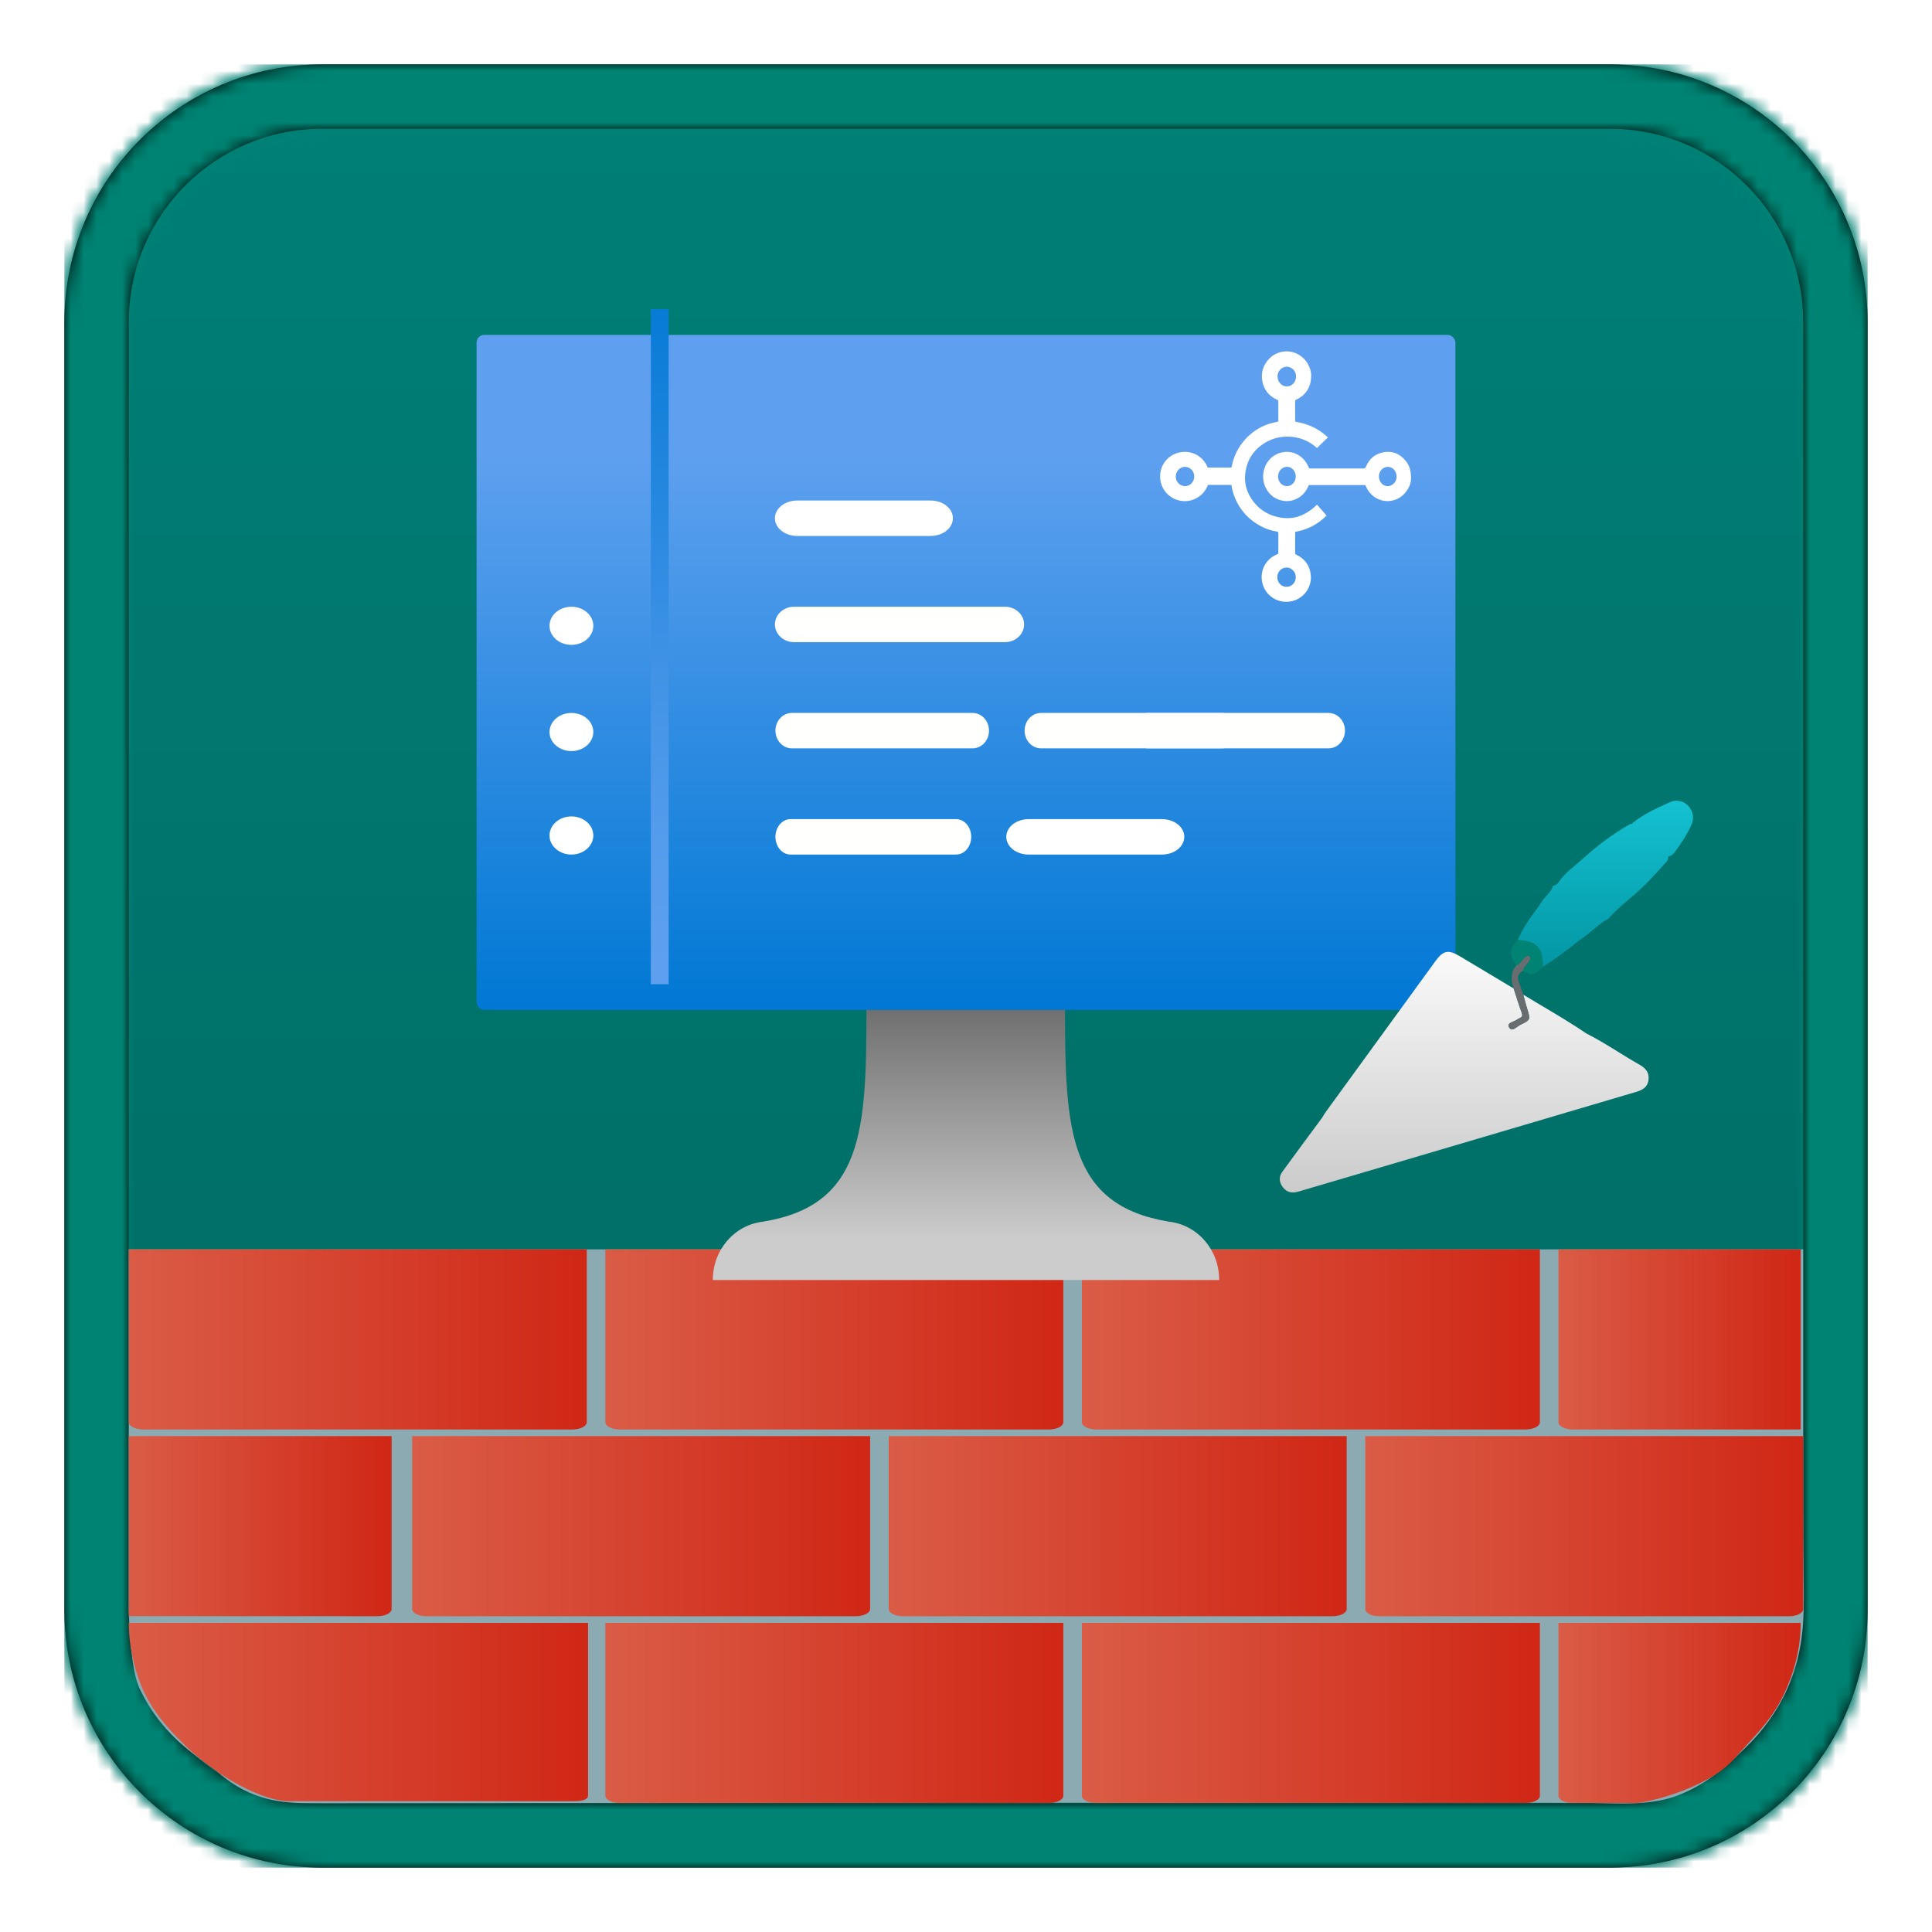 <?xml version="1.0" encoding="UTF-8"?>
<svg width="150px" height="150px" viewBox="0 0 150 150" version="1.1" xmlns="http://www.w3.org/2000/svg" xmlns:xlink="http://www.w3.org/1999/xlink">
    <!-- Generator: Sketch 64 (93537) - https://sketch.com -->
    <title>Learn the application foundation with the AL programming language for Microsoft Dynamics 365 Business Central/Learn-the-application-foundation-with-the-AL-programming-language-for-Microsoft-Dynamics-365-Business-Central</title>
    <desc>Created with Sketch.</desc>
    <defs>
        <path d="M20,0 L120,0 C131.046,-2.02906125e-15 140,8.954 140,20 L140,120 C140,131.046 131.046,140 120,140 L20,140 C8.954,140 1.3527075e-15,131.046 0,120 L0,20 C-1.3527075e-15,8.954 8.954,2.02906125e-15 20,0 Z" id="path-1"></path>
        <linearGradient x1="50%" y1="0.179%" x2="50%" y2="100%" id="linearGradient-3">
            <stop stop-color="#008078" offset="0%"></stop>
            <stop stop-color="#00675F" offset="100%"></stop>
        </linearGradient>
        <path d="M120,0 C131.046,0 140,8.954 140,20 L140,120 C140,131.046 131.046,140 120,140 L20,140 C8.954,140 0,131.046 0,120 L0,20 C0,8.954 8.954,0 20,0 L120,0 Z M120,5 L20,5 C11.821,5 5.17,11.547 5.003,19.686 L5,20 L5,120 C5,128.179 11.547,134.83 19.686,134.997 L20,135 L120,135 C128.179,135 134.83,128.453 134.997,120.314 L135,120 L135,20 C135,11.821 128.453,5.17 120.314,5.003 L120,5 Z" id="path-4"></path>
        <linearGradient x1="100%" y1="50%" x2="0%" y2="50%" id="linearGradient-6">
            <stop stop-color="#D02716" offset="0%"></stop>
            <stop stop-color="#DA5C46" offset="100%"></stop>
        </linearGradient>
        <linearGradient x1="100%" y1="50%" x2="0%" y2="50%" id="linearGradient-7">
            <stop stop-color="#D02716" offset="0%"></stop>
            <stop stop-color="#DA5C46" offset="100%"></stop>
        </linearGradient>
        <linearGradient x1="100%" y1="50%" x2="0%" y2="50%" id="linearGradient-8">
            <stop stop-color="#D02716" offset="0%"></stop>
            <stop stop-color="#DA5C46" offset="100%"></stop>
        </linearGradient>
        <linearGradient x1="100%" y1="50%" x2="0%" y2="50%" id="linearGradient-9">
            <stop stop-color="#D02716" offset="0%"></stop>
            <stop stop-color="#DA5C46" offset="100%"></stop>
        </linearGradient>
        <linearGradient x1="100%" y1="50%" x2="0%" y2="50%" id="linearGradient-10">
            <stop stop-color="#D02716" offset="0%"></stop>
            <stop stop-color="#DA5C46" offset="100%"></stop>
        </linearGradient>
        <linearGradient x1="100%" y1="50%" x2="0%" y2="50%" id="linearGradient-11">
            <stop stop-color="#D02716" offset="0%"></stop>
            <stop stop-color="#DA5C46" offset="100%"></stop>
        </linearGradient>
        <filter x="-15.8%" y="-16.4%" width="131.6%" height="133.6%" filterUnits="objectBoundingBox" id="filter-12">
            <feOffset dx="0" dy="2" in="SourceAlpha" result="shadowOffsetOuter1"></feOffset>
            <feGaussianBlur stdDeviation="2" in="shadowOffsetOuter1" result="shadowBlurOuter1"></feGaussianBlur>
            <feColorMatrix values="0 0 0 0 0   0 0 0 0 0   0 0 0 0 0  0 0 0 0.1 0" type="matrix" in="shadowBlurOuter1" result="shadowMatrixOuter1"></feColorMatrix>
            <feMerge>
                <feMergeNode in="shadowMatrixOuter1"></feMergeNode>
                <feMergeNode in="SourceGraphic"></feMergeNode>
            </feMerge>
        </filter>
        <linearGradient x1="50%" y1="100%" x2="50%" y2="0%" id="linearGradient-13">
            <stop stop-color="#0078D4" offset="0%"></stop>
            <stop stop-color="#5EA0EF" offset="82%"></stop>
        </linearGradient>
        <linearGradient x1="50%" y1="100%" x2="50%" y2="0%" id="linearGradient-14">
            <stop stop-color="#CCCCCC" offset="15%"></stop>
            <stop stop-color="#707070" offset="100%"></stop>
        </linearGradient>
        <linearGradient x1="50%" y1="97.569%" x2="50%" y2="-5.31%" id="linearGradient-15">
            <stop stop-color="#5EA0EF" offset="0%"></stop>
            <stop stop-color="#559CEC" offset="18%"></stop>
            <stop stop-color="#3C91E5" offset="47%"></stop>
            <stop stop-color="#1380DA" offset="84%"></stop>
            <stop stop-color="#0078D4" offset="100%"></stop>
        </linearGradient>
        <linearGradient x1="50%" y1="-9.939%" x2="50%" y2="100%" id="linearGradient-16">
            <stop stop-color="#FFFFFF" offset="0%"></stop>
            <stop stop-color="#CBCBCB" offset="100%"></stop>
        </linearGradient>
        <linearGradient x1="50%" y1="0%" x2="50%" y2="99.557%" id="linearGradient-17">
            <stop stop-color="#14C2D2" offset="0%"></stop>
            <stop stop-color="#0396A4" offset="100%"></stop>
        </linearGradient>
    </defs>
    <g id="Badges" stroke="none" stroke-width="1" fill="none" fill-rule="evenodd">
        <g id="Learn-the-application-foundation-with-the-AL-programming-language-for-Microsoft-Dynamics-365-Business-Central" transform="translate(-135, -55)">
            <g id="Learn-the-application-foundation-with-the-AL-programming-language-for-Microsoft-Dynamics-365-Business-Central/Learn-the-application-foundation-with-the-AL-programming-language-for-Microsoft-Dynamics-365-Business-Central" transform="translate(145, 79)">
                <g id="Trophy-Plates/Square" transform="translate(15, 1)">
                    <g id="BG" transform="translate(-20, -20)">
                        <mask id="mask-2" fill="white">
                            <use xlink:href="#path-1"></use>
                        </mask>
                        <path stroke="#FFFFFF" stroke-width="5" d="M120,-2.5 L20,-2.5 C13.787,-2.5 8.162,0.018 4.09,4.09 C0.018,8.162 -2.5,13.787 -2.5,20 L-2.5,120 C-2.5,126.213 0.018,131.838 4.09,135.91 C8.162,139.982 13.787,142.5 20,142.5 L120,142.5 C126.213,142.5 131.838,139.982 135.91,135.91 C139.982,131.838 142.5,126.213 142.5,120 L142.5,20 C142.5,13.787 139.982,8.162 135.91,4.09 C131.838,0.018 126.213,-2.5 120,-2.5 Z"></path>
                        <g id="Colors/Dynamics-365/BG-Gradient-3" mask="url(#mask-2)" fill="url(#linearGradient-3)">
                            <rect id="Rectangle" x="0" y="0" width="140" height="140"></rect>
                        </g>
                    </g>
                    <g id="Border" transform="translate(-20, -20)">
                        <mask id="mask-5" fill="white">
                            <use xlink:href="#path-4"></use>
                        </mask>
                        <use fill="#000000" fill-rule="nonzero" xlink:href="#path-4"></use>
                        <g id="Colors/Dynamics-365/Border" mask="url(#mask-5)" fill="#008372">
                            <rect id="Rectangle" x="0" y="0" width="140" height="140"></rect>
                        </g>
                    </g>
                </g>
                <path d="M-8.70390645e-05,73 L130,73 C130,82.679 130,89.514 130,93.504 C130,99.489 130.185,101.37 129.806,103.647 C128.939,108.859 125.663,111.505 124.983,112.209 C124.112,113.111 122.183,114.75 119.999,115.493 C117.975,116.183 115.737,116.013 113.766,115.983 C109.667,115.92 15.466,116 14.106,116 C12.01,116 9.496,115.851 6.964,113.631 C5.723,112.542 2.767,111.148 0.839,107.104 C0.377,106.135 0.098,104.101 -8.70390645e-05,101 L-8.70390645e-05,73 Z" id="Rectangle" fill="#8BAAB1"></path>
                <g id="Group-2" transform="translate(0, 73)" fill-rule="nonzero">
                    <path d="M72.555,13.424 C72.555,13.731 72.056,13.983 71.445,13.983 L38.111,13.983 C37.499,13.983 37,13.732 37,13.424 L37,0 L72.556,0 L72.556,13.424" id="Fill-681" fill="url(#linearGradient-6)"></path>
                    <path d="M109.555,13.424 C109.555,13.731 109.056,13.983 108.445,13.983 L75.111,13.983 C74.499,13.983 74,13.732 74,13.424 L74,0 L109.556,0 L109.556,13.424" id="Fill-681" fill="url(#linearGradient-6)"></path>
                    <path d="M129.806,13.983 L112.111,13.983 C111.499,13.983 111,13.732 111,13.424 L111,0 L129.806,0 L129.806,10.657 C129.806,10.862 129.806,11.97 129.806,13.983 Z" id="Fill-681" fill="url(#linearGradient-7)"></path>
                    <path d="M35.555,13.424 C35.555,13.731 35.056,13.983 34.445,13.983 L1.111,13.983 C0.499,13.983 0,13.732 0,13.424 L0,0 L35.556,0 L35.556,13.424" id="Fill-681" fill="url(#linearGradient-6)"></path>
                    <path d="M94.555,27.924 C94.555,28.231 94.056,28.483 93.445,28.483 L60.111,28.483 C59.499,28.483 59,28.232 59,27.924 L59,14.5 L94.556,14.5 L94.556,27.924" id="Fill-681" fill="url(#linearGradient-6)"></path>
                    <path d="M129.999,27.924 C129.999,28.231 129.521,28.483 128.937,28.483 L97.063,28.483 C96.478,28.483 96,28.232 96,27.924 L96,14.5 L130,14.5 L130,27.924" id="Fill-681" fill="url(#linearGradient-8)"></path>
                    <path d="M57.555,27.924 C57.555,28.231 57.056,28.483 56.445,28.483 L23.111,28.483 C22.499,28.483 22,28.232 22,27.924 L22,14.5 L57.556,14.5 L57.556,27.924" id="Fill-681" fill="url(#linearGradient-6)"></path>
                    <path d="M20.405,27.924 C20.405,28.231 19.906,28.483 19.295,28.483 L-2.48689958e-14,28.475 C-2.48689958e-14,28.031 -2.48689958e-14,27.706 -2.48689958e-14,27.5 L-2.48689958e-14,14.5 L20.406,14.5 L20.406,27.924" id="Fill-681" fill="url(#linearGradient-9)"></path>
                    <path d="M72.555,42.424 C72.555,42.731 72.056,42.983 71.445,42.983 L38.111,42.983 C37.499,42.983 37,42.732 37,42.424 L37,29 L72.556,29 L72.556,42.424" id="Fill-681" fill="url(#linearGradient-6)"></path>
                    <path d="M109.555,42.424 C109.555,42.731 109.056,42.983 108.445,42.983 L75.111,42.983 C74.499,42.983 74,42.732 74,42.424 L74,29 L109.556,29 L109.556,42.424" id="Fill-681" fill="url(#linearGradient-6)"></path>
                    <path d="M124.572,39.622 C122.502,41.918 117.701,42.983 117.09,42.983 L112.111,42.983 C111.499,42.983 111,42.732 111,42.424 L111,29 L129.806,29 C129.806,30.628 129.47,32.252 128.799,33.871 C127.792,36.3 126.643,37.327 124.572,39.622 Z" id="Fill-681" fill="url(#linearGradient-10)"></path>
                    <path d="M34.545,42.845 L12.752,42.845 C10.415,42.983 6.7,40.765 4.516,38.656 C2.578,36.785 1.41,35.246 0.736,33.259 C0.248,31.82 0.002,30.4 -4.26325641e-14,29 L35.656,29 L35.656,42.424 C35.655,42.731 35.156,42.845 34.545,42.845 Z" id="Fill-681" fill="url(#linearGradient-11)"></path>
                </g>
                <g id="Computer-w/-code" transform="translate(27, 0)">
                    <g id="Icon-compute-21-Virtual-Machine" filter="url(#filter-12)" fill-rule="nonzero">
                        <rect id="Rectangle" fill="url(#linearGradient-13)" x="0" y="0" width="76" height="52.414" rx="0.6"></rect>
                        <path d="M53.768,68.851 C45.993,67.583 45.687,61.787 45.687,52.414 L30.269,52.414 C30.269,61.787 30.007,67.583 22.232,68.851 C20.009,69.106 18.331,71.061 18.345,73.379 L57.655,73.379 C57.669,71.061 55.991,69.106 53.768,68.851 Z" id="Path" fill="url(#linearGradient-14)"></path>
                    </g>
                    <g id="Group-21" transform="translate(5.241, 0)">
                        <polygon id="Fill-1525" fill="url(#linearGradient-15)" points="8.291 52.414 9.673 52.414 9.673 5.95875839e-13 8.291 5.95875839e-13"></polygon>
                        <g id="Group-24" transform="translate(0, 23.107)" fill="#FFFFFF">
                            <path d="M3.824,1.48 C3.824,2.297 3.062,2.96 2.124,2.96 C1.184,2.96 0.423,2.297 0.423,1.48 C0.423,0.662 1.184,0 2.124,0 C3.062,0 3.824,0.662 3.824,1.48" id="Fill-1526"></path>
                            <path d="M3.824,9.726 C3.824,10.543 3.062,11.206 2.124,11.206 C1.184,11.206 0.423,10.543 0.423,9.726 C0.423,8.908 1.184,8.246 2.124,8.246 C3.062,8.246 3.824,8.908 3.824,9.726" id="Fill-1528"></path>
                            <path d="M3.824,17.76 C3.824,18.577 3.062,19.24 2.124,19.24 C1.184,19.24 0.423,18.577 0.423,17.76 C0.423,16.942 1.184,16.28 2.124,16.28 C3.062,16.28 3.824,16.942 3.824,17.76" id="Fill-1530"></path>
                        </g>
                        <path d="M31.994,42.347 L19.133,42.347 C18.486,42.347 17.964,41.732 17.964,40.972 C17.964,40.212 18.486,39.598 19.133,39.598 L31.994,39.598 C32.641,39.598 33.164,40.212 33.164,40.972 C33.164,41.732 32.641,42.347 31.994,42.347" id="Fill-1531" fill="#FFFFFE"></path>
                        <path d="M47.979,42.347 L37.615,42.347 C36.66,42.347 35.888,41.732 35.888,40.972 C35.888,40.212 36.66,39.598 37.615,39.598 L47.979,39.598 C48.934,39.598 49.706,40.212 49.706,40.972 C49.706,41.732 48.934,42.347 47.979,42.347" id="Fill-1532" fill="#FFFFFF"></path>
                        <path d="M30.015,17.61 L19.651,17.61 C18.696,17.61 17.924,16.995 17.924,16.235 C17.924,15.476 18.696,14.861 19.651,14.861 L30.015,14.861 C30.97,14.861 31.742,15.476 31.742,16.235 C31.742,16.995 30.97,17.61 30.015,17.61" id="Fill-1532" fill="#FFFFFF"></path>
                        <path d="M33.27,34.101 L19.239,34.101 C18.534,34.101 17.964,33.487 17.964,32.727 C17.964,31.967 18.534,31.352 19.239,31.352 L33.27,31.352 C33.975,31.352 34.545,31.967 34.545,32.727 C34.545,33.487 33.975,34.101 33.27,34.101" id="Fill-1534" fill="#FFFFFE"></path>
                        <path d="M52.615,34.101 L38.585,34.101 C37.879,34.101 37.309,33.487 37.309,32.727 C37.309,31.967 37.879,31.352 38.585,31.352 L52.615,31.352 C53.321,31.352 53.891,31.967 53.891,32.727 C53.891,33.487 53.321,34.101 52.615,34.101" id="Fill-1534" fill="#FFFFFE"></path>
                        <path d="M60.906,34.101 L46.876,34.101 C46.17,34.101 45.6,33.487 45.6,32.727 C45.6,31.967 46.17,31.352 46.876,31.352 L60.906,31.352 C61.612,31.352 62.182,31.967 62.182,32.727 C62.182,33.487 61.612,34.101 60.906,34.101" id="Fill-1534" fill="#FFFFFE"></path>
                        <path d="M19.412,25.855 C18.589,25.855 17.924,25.241 17.924,24.481 C17.924,23.721 18.589,23.107 19.412,23.107 L35.781,23.107 C36.604,23.107 37.27,23.721 37.27,24.481 C37.27,25.241 36.604,25.855 35.781,25.855 L19.412,25.855 Z" id="Fill-1540" fill="#FFFFFE"></path>
                    </g>
                </g>
                <g id="Dynamics-BC-01-2" transform="translate(80, 3)" fill="#FFFFFF" fill-rule="nonzero">
                    <path d="M9.885,1.448 C10.225,1.426 10.602,1.736 10.606,2.195 C10.609,2.591 10.281,2.934 9.912,2.944 C9.535,2.955 9.165,2.646 9.169,2.189 C9.174,1.705 9.574,1.427 9.885,1.448 L9.885,1.448 Z M2.008,9.264 C2.405,9.264 2.72,9.598 2.72,10.019 C2.72,10.426 2.397,10.761 2.006,10.762 C1.613,10.763 1.285,10.421 1.285,10.01 C1.284,9.599 1.609,9.264 2.008,9.264 Z M9.189,17.731 C9.198,17.675 9.203,17.619 9.217,17.565 C9.323,17.158 9.719,16.92 10.103,17.033 C10.39,17.117 10.605,17.395 10.623,17.734 C10.641,18.078 10.445,18.399 10.109,18.504 C9.632,18.652 9.154,18.245 9.189,17.731 Z M13.102,13.048 L12.249,12.221 C11.939,12.503 11.593,12.726 11.203,12.876 C10.832,13.019 10.449,13.096 10.05,13.107 C9.464,13.121 8.911,13.003 8.396,12.728 C7.478,12.238 6.893,11.486 6.712,10.458 C6.548,9.526 6.793,8.686 7.399,7.959 C7.934,7.319 8.626,6.947 9.445,6.816 C10.383,6.666 11.203,6.939 11.928,7.534 C12.037,7.623 12.14,7.72 12.254,7.822 L12.995,6.984 C12.324,6.298 11.514,5.878 10.562,5.716 C10.56,5.686 10.556,5.659 10.556,5.632 C10.556,5.109 10.557,4.587 10.555,4.064 C10.555,4.002 10.572,3.975 10.632,3.947 C11.299,3.633 11.689,3.114 11.768,2.374 C11.871,1.4 11.21,0.519 10.263,0.322 C9.234,0.107 8.214,0.743 7.994,1.809 C7.803,2.733 8.287,3.612 9.167,3.974 C9.227,3.998 9.249,4.027 9.249,4.09 C9.247,4.603 9.247,5.116 9.249,5.629 C9.249,5.691 9.232,5.714 9.167,5.725 C8.702,5.805 8.259,5.951 7.844,6.176 C7.031,6.619 6.416,7.251 6.003,8.08 C5.778,8.531 5.669,8.96 5.601,9.359 L3.786,9.359 C3.592,8.861 3.257,8.486 2.764,8.265 C2.353,8.081 1.925,8.049 1.489,8.164 C0.66,8.383 0.002,9.166 0.078,10.168 C0.14,11.031 0.781,11.741 1.634,11.891 C2.641,12.068 3.461,11.487 3.766,10.708 C3.789,10.707 3.813,10.703 3.838,10.703 C4.401,10.703 4.965,10.704 5.528,10.702 C5.596,10.702 5.618,10.717 5.633,10.792 C5.794,11.623 6.159,12.351 6.745,12.967 C7.238,13.486 7.822,13.863 8.5,14.09 C8.715,14.162 8.941,14.204 9.163,14.254 C9.22,14.267 9.249,14.284 9.248,14.35 C9.246,14.85 9.246,15.351 9.248,15.851 C9.249,15.912 9.224,15.937 9.171,15.961 C8.505,16.255 8.108,16.768 7.996,17.482 C7.907,18.05 8.054,18.57 8.419,19.02 C8.739,19.416 9.158,19.645 9.661,19.711 C10.404,19.807 11.152,19.425 11.528,18.776 C11.711,18.46 11.813,18.118 11.799,17.756 C11.769,16.938 11.392,16.333 10.643,15.979 C10.581,15.949 10.554,15.919 10.554,15.847 C10.558,15.353 10.557,14.859 10.555,14.365 C10.554,14.293 10.57,14.265 10.649,14.252 C11.41,14.121 12.108,13.839 12.723,13.365 C12.849,13.268 12.968,13.161 13.102,13.048 L13.102,13.048 Z" id="path14" transform="translate(6.587, 10.003) scale(-1, 1) rotate(-180) translate(-6.587, -10.003) "></path>
                    <path d="M17.749,9.246 C17.788,9.25 17.839,9.249 17.887,9.262 C18.359,9.388 18.572,9.923 18.332,10.38 C18.142,10.743 17.709,10.852 17.371,10.621 C17.068,10.413 16.966,9.965 17.152,9.622 C17.276,9.392 17.465,9.253 17.749,9.246 L17.749,9.246 Z M9.227,9.995 C9.236,9.93 9.241,9.864 9.255,9.8 C9.369,9.298 9.935,9.08 10.323,9.388 C10.632,9.633 10.697,10.133 10.457,10.455 C10.295,10.674 10.077,10.786 9.804,10.732 C9.458,10.663 9.234,10.362 9.227,9.995 Z M19.553,9.823 C19.551,9.435 19.352,8.95 18.941,8.563 C18.657,8.297 18.318,8.142 17.927,8.095 C17.098,7.995 16.34,8.501 16.043,9.248 C16.017,9.313 15.985,9.329 15.92,9.329 C14.513,9.327 13.106,9.327 11.698,9.329 C11.636,9.329 11.609,9.312 11.583,9.251 C11.343,8.684 10.936,8.299 10.334,8.137 C9.676,7.96 8.925,8.218 8.504,8.752 C8.227,9.104 8.077,9.504 8.068,9.947 C8.05,10.863 8.648,11.71 9.589,11.877 C10.43,12.026 11.189,11.573 11.537,10.849 C11.55,10.821 11.564,10.792 11.576,10.764 C11.638,10.617 11.638,10.617 11.792,10.617 C13.142,10.617 14.493,10.619 15.843,10.614 C15.961,10.613 16.01,10.652 16.053,10.756 C16.295,11.33 16.711,11.718 17.323,11.855 C18.05,12.018 18.659,11.789 19.132,11.217 C19.421,10.867 19.553,10.453 19.553,9.823 L19.553,9.823 Z" id="path16" transform="translate(13.81, 9.994) scale(-1, 1) rotate(-180) translate(-13.81, -9.994) "></path>
                </g>
                <g id="Tool" transform="translate(105.5, 53.5) scale(-1, 1) translate(-105.5, -53.5) translate(89, 38)" fill-rule="nonzero">
                    <path d="M29.358,24.791 C30.391,26.191 31.434,27.583 32.452,28.994 C32.737,29.388 32.682,29.827 32.377,30.204 C32.069,30.584 31.671,30.658 31.202,30.518 C28.075,29.591 24.946,28.675 21.818,27.752 C16.208,26.095 10.598,24.433 4.987,22.78 C4.503,22.637 4.097,22.43 4.013,21.874 C3.927,21.302 4.21,20.944 4.687,20.675 C6.079,19.89 7.393,18.968 8.823,18.245 L8.824,18.245 L9.625,17.715 C10.972,16.847 12.368,16.061 13.735,15.224 C13.635,15.584 13.543,15.948 13.434,16.306 C13.17,17.166 13.158,17.182 13.958,17.566 C14.238,17.7 14.62,18.182 14.85,17.738 C15.03,17.389 14.428,17.341 14.188,17.143 C14.028,17.013 13.708,17.022 13.848,16.647 C14.082,16.021 14.272,15.379 14.481,14.743 C15.869,13.913 17.258,13.084 18.645,12.251 C19.544,11.711 19.94,11.78 20.543,12.608 C23.389,16.518 26.233,20.43 29.077,24.343 C29.146,24.438 29.206,24.539 29.266,24.64 L29.358,24.791 L29.358,24.791 Z" id="Combined-Shape" fill="url(#linearGradient-16)"></path>
                    <path d="M5.45,1.986 C6.805,2.753 8.036,3.697 9.186,4.737 C9.808,5.3 10.52,5.779 10.989,6.504 C11.092,6.653 11.253,6.752 11.432,6.777 C11.555,7.271 11.996,7.541 12.254,7.942 L12.531,8.352 L12.531,8.352 L12.814,8.757 L12.814,8.757 C13.354,9.443 13.811,10.179 14.154,10.983 C12.67,11.08 12.19,11.599 12.22,13.078 C11.23,12.439 10.278,11.743 9.371,10.991 L9.371,10.99 C8.575,10.497 7.95,9.771 7.122,9.319 C6.435,8.538 5.607,7.905 4.836,7.215 C4.026,6.491 3.318,5.677 2.591,4.878 C2.491,4.768 2.474,4.632 2.473,4.492 C2.208,4.465 2.053,4.266 1.918,4.083 C1.448,3.451 1.016,2.79 0.69,2.071 C0.447,1.54 0.532,0.998 0.914,0.581 C1.27,0.179 1.845,0.056 2.334,0.278 C3.336,0.728 4.349,1.175 5.215,1.876 C5.268,1.962 5.353,1.986 5.45,1.986 Z" id="Combined-Shape" fill="url(#linearGradient-17)"></path>
                    <path d="M12.22,13.077 C12.19,11.599 12.67,11.079 14.154,10.983 C14.823,11.671 14.85,12.14 14.27,12.951 C13.939,12.859 13.842,12.509 13.591,12.325 C13.491,12.253 13.382,12.171 13.273,12.247 C13.124,12.349 13.204,12.479 13.273,12.607 C13.42,12.881 13.713,13.061 13.771,13.39 C13.018,13.738 12.779,13.69 12.221,13.077" id="Fill-3008" fill="#008372"></path>
                    <path d="M13.771,13.39 C13.714,13.06 13.419,12.881 13.272,12.607 C13.204,12.479 13.124,12.349 13.273,12.247 C13.382,12.172 13.492,12.253 13.591,12.326 C13.843,12.508 13.938,12.858 14.271,12.951 C14.733,13.502 14.706,14.111 14.481,14.743 C14.272,15.378 14.081,16.021 13.847,16.647 C13.707,17.022 14.028,17.013 14.188,17.143 C14.428,17.341 15.03,17.389 14.85,17.738 C14.62,18.182 14.239,17.7 13.958,17.565 C13.158,17.183 13.17,17.165 13.434,16.305 C13.544,15.948 13.635,15.585 13.735,15.225 C13.85,14.891 13.959,14.556 14.08,14.225 C14.216,13.855 14.135,13.572 13.771,13.39" id="Fill-3010" fill="#6A6D6F"></path>
                </g>
            </g>
        </g>
    </g>
</svg>